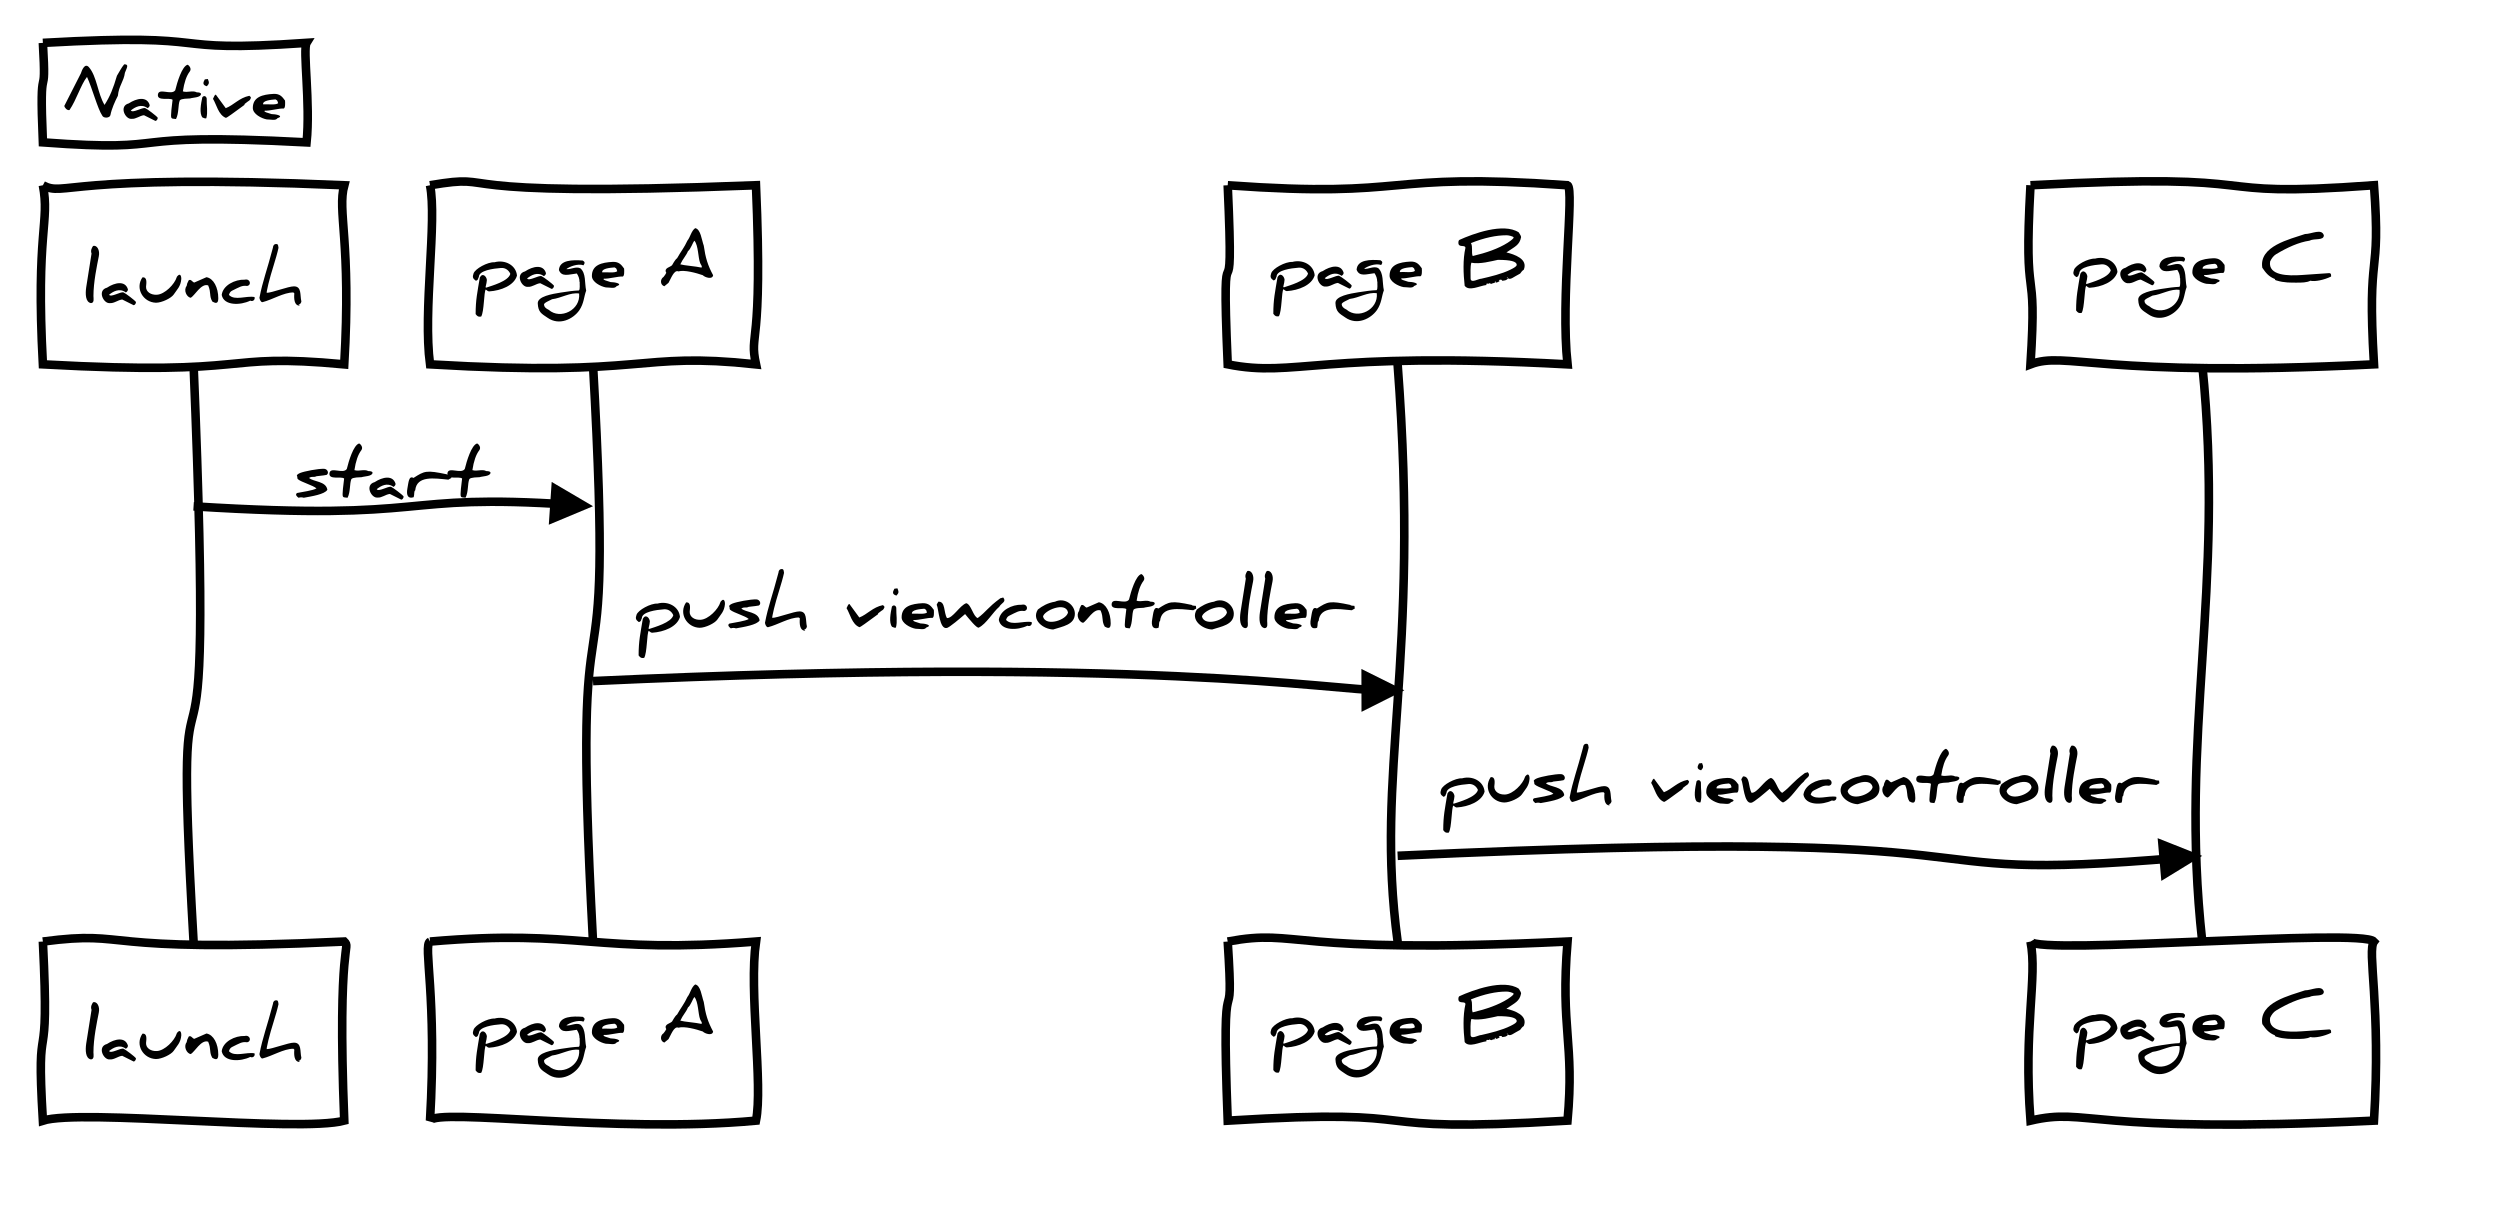 <?xml version="1.0" encoding="utf-8" standalone="no"?><!DOCTYPE svg PUBLIC "-//W3C//DTD SVG 20010904//EN" "http://www.w3.org/TR/2001/REC-SVG-20010904/DTD/svg10.dtd"><svg xmlns="http://www.w3.org/2000/svg" width="583" height="281" xmlns:xlink="http://www.w3.org/1999/xlink"><source><![CDATA[Title: Native

launch->page A: start
page A->page B: push viewcontroller
page B->page C: push viewcontroller]]></source><desc>Created with Raphaël 2.1.0</desc><defs><path id="raphael-marker-block" d="M5,0 0,2.5 5,5z" stroke-linecap="round"></path><marker refY="2.5" refX="2.5" orient="auto" markerWidth="5" markerHeight="5" id="raphael-marker-endblock55"><use stroke="none" fill="#000" stroke-width="1" transform="rotate(180 2.5 2.5) scale(1,1)" xlink:href="#raphael-marker-block"></use></marker></defs><path stroke-width="2" d="M10,10C53.431,7.54,35.839,12.46,71.495,10C70.567,11.505,72.423,24.096,71.495,33.202C25.205,30.742,43.101,35.661,10,33.202C9.072,11.496,10.928,25.82,10,10" stroke="#000000" fill="#ffffff" style=""></path><rect style="" stroke="none" fill="#ffffff" ry="0" rx="0" r="0" height="13.202" width="51.495" y="15" x="15"></rect><path d="M25.756,26.824C25.622,27.579,24.111,27.624,23.844,26.957C22.778,25.402,21.489,20.513,20.289,17.935C18.867,19.713,17.844,23.268,16.2,25.668C15.622,25.802,15.044,25.091,15,24.691C15,24.691,18.867,17.091,18.867,17.091C19.044,16.513,19.756,14.557,20.733,15.668C22.6,17.802,22.778,21.846,24.378,24.468C25.667,22.468,26.422,20.557,27.267,17.668C27.8,16.824,28.289,15.802,28.956,15.002C30.156,14.957,29.578,15.802,29.133,16.957C28.867,19.002,27.711,19.979,27.489,22.335C26.822,23.624,26.022,25.402,25.756,26.824C25.756,26.824,25.756,26.824,25.756,26.824M33.889,25.224C34.333,25.402,36.511,27.046,36.778,27.446C36.822,27.757,36.511,28.202,36.244,28.202C36.244,28.202,33.578,26.868,33.578,26.868C32.6,26.957,31.711,27.802,30.689,27.713C29.222,27.891,27.667,24.735,30.022,24.113C31.844,22.913,34.289,22.379,34.911,24.513C34.911,24.779,34.733,25.046,34.422,25.224C32.956,24.113,31.444,25.002,30.511,25.757C30.956,26.468,33.222,24.957,33.889,25.224C33.889,25.224,33.889,25.224,33.889,25.224M40.867,21.046C41.311,19.224,42.422,15.446,43.756,15.091C43.933,15.135,44.822,15.935,44.244,16.691C43.489,17.668,42.956,19.224,42.644,21.313C43.8,21.668,44.867,21.002,45.889,21.535C46.511,21.535,46.867,21.668,46.867,21.935C46.822,22.779,44.911,22.735,44.333,22.957C43.889,23.002,42.289,22.957,41.933,23.402C41.489,24.468,41.756,26.379,41.044,27.757C40.111,27.624,39.889,27.802,39.889,26.868C39.889,26.468,39.978,25.268,40.244,23.268C39.578,22.691,36.644,23.668,36.822,22.068C37,20.379,39.978,22.335,40.867,21.046C40.867,21.046,40.867,21.046,40.867,21.046M48.467,18.424C48.778,19.224,48.867,19.446,48.244,20.113C47.222,19.846,47.311,19.313,47.756,18.513C47.844,18.513,48.111,18.468,48.467,18.424C48.467,18.424,48.467,18.424,48.467,18.424M47.222,27.402C46.422,26.468,46.867,24.157,47.178,22.691C47.489,22.246,48.067,22.335,48.2,22.957C48.156,24.557,48.511,26.157,48.111,27.579C47.756,27.668,47.756,27.579,47.222,27.402C47.222,27.402,47.222,27.402,47.222,27.402M50.333,22.068C50.333,22.068,52.644,25.224,52.644,25.224C54.511,24.513,55.756,22.824,58.156,22.335C58.378,22.513,58.511,22.646,58.511,22.824C58.156,23.668,58.333,23.179,57.044,24.246C57.044,24.291,57,24.379,57,24.468C54.289,26.468,52.867,27.491,52.689,27.491C50.911,26.824,50.467,24.291,49.667,23.046C49.933,22.424,50.111,22.068,50.333,22.068C50.333,22.068,50.333,22.068,50.333,22.068M58.956,25.179C58.956,22.602,61.222,22.024,63.844,21.891C65.311,21.846,65.844,22.602,66.467,23.446C66.511,24.068,66.556,25.179,66.156,25.313C65.089,25.224,62.911,25.891,61.756,25.802C61.667,25.891,61.667,25.935,61.667,25.935C61.667,26.068,62.2,26.291,63.311,26.602C64.244,26.602,66.378,27.002,64.689,27.579C64.289,28.202,63.178,27.846,62.2,27.846C61,27.624,58.956,26.602,58.956,25.179C58.956,25.179,58.956,25.179,58.956,25.179M64.244,23.179C63.267,23.268,61.222,23.402,61.356,24.335C62.422,24.246,64.289,24.557,64.867,24.068C64.644,23.491,64.822,23.491,64.244,23.179C64.244,23.179,64.244,23.179,64.244,23.179" stroke="none" fill="#000000" style=""></path><path stroke-width="2" d="M10,43.202C15.277,46.013,14.629,40.39,80.28,43.202C78.61,49.333,81.951,56.244,80.28,84.967C50.207,82.156,60.979,87.778,10,84.967C8.329,53.853,11.671,51.915,10,43.202" stroke="#000000" fill="#ffffff" style=""></path><rect style="" stroke="none" fill="#ffffff" ry="0" rx="0" r="0" height="14.362" width="50.28" y="56.904" x="20"></rect><path d="M21.703,57.354C22.636,57.087,23.347,58.376,23.036,59.798C22.591,62.065,21.791,65.798,21.791,69.043C21.791,69.532,22.058,70.643,21.214,70.687C19.925,70.465,19.88,68.554,20.103,66.998C20.103,66.998,21.347,59.132,21.347,59.132C21.08,58.376,21.391,57.843,21.703,57.354C21.703,57.354,21.703,57.354,21.703,57.354M28.814,68.198C29.258,68.376,31.436,70.021,31.703,70.421C31.747,70.732,31.436,71.176,31.169,71.176C31.169,71.176,28.503,69.843,28.503,69.843C27.525,69.932,26.636,70.776,25.614,70.687C24.147,70.865,22.591,67.71,24.947,67.087C26.769,65.887,29.214,65.354,29.836,67.487C29.836,67.754,29.658,68.021,29.347,68.198C27.88,67.087,26.369,67.976,25.436,68.732C25.88,69.443,28.147,67.932,28.814,68.198C28.814,68.198,28.814,68.198,28.814,68.198M41.214,64.643C41.169,64.554,41.703,64.021,41.836,64.065C42.103,64.065,42.28,64.376,42.28,65.043C42.147,66.821,41.258,67.532,40.503,68.687C39.925,69.532,37.747,70.598,36.369,70.598C33.391,70.51,31.436,67.265,33.214,64.687C34.369,64.554,34.147,65.976,34.058,66.865C34.014,68.065,35.214,68.821,36.591,68.732C38.414,68.643,40.725,66.287,41.214,64.643C41.214,64.643,41.214,64.643,41.214,64.643M48.147,64.643C49.791,64.91,50.903,67.043,50.903,69.576C50.903,70.998,50.191,70.687,49.525,70.332C48.725,68.998,49.303,68.332,48.547,66.554C46.903,65.976,45.391,68.998,44.458,69.443C43.569,69.31,42.725,67.71,43.525,66.687C43.614,66.154,43.658,66.021,44.014,65.354C44.547,64.998,44.903,65.843,45.303,65.887C45.303,65.887,48.147,64.643,48.147,64.643M57.08,65.221C58.369,64.91,58.725,66.51,57.614,66.687C56.414,66.51,55.836,66.954,54.103,67.798C53.747,67.976,53.525,68.287,53.391,68.776C54.725,70.198,57.436,68.91,59.347,69.265C59.569,69.843,58.991,70.421,58.369,70.11C56.103,71.221,52.191,71.354,51.703,68.776C51.969,66.554,54.769,65.132,57.08,65.221C57.08,65.221,57.08,65.221,57.08,65.221M64.458,56.91C64.947,56.821,64.903,57.754,64.947,57.798C64.458,60.11,63.169,63.71,62.591,66.198C62.325,67.532,62.191,67.843,62.191,68.287C63.391,68.287,67.214,66.776,68.547,66.776C70.414,66.776,69.925,68.865,70.28,70.287C70.28,70.465,70.058,71.043,69.569,70.998C69.747,71.087,70.058,71.132,69.747,71.265C68.68,71.221,68.503,69.754,68.636,68.421C68.591,68.376,68.547,68.287,68.414,68.198C66.147,68.198,63.525,69.887,61.214,70.465C60.814,70.51,60.547,69.798,60.503,69.443C61.258,65.487,62.236,63.176,63.658,57.71C63.658,57.31,63.925,56.865,64.458,56.91C64.458,56.91,64.458,56.91,64.458,56.91" stroke="none" fill="#000000" style=""></path><path stroke-width="2" d="M10,219.571C31.349,216.76,20.694,222.383,80.28,219.571C81.951,221.256,78.61,218.879,80.28,261.337C69.771,264.148,18.812,258.525,10,261.337C8.329,233.537,11.671,253.364,10,219.571" stroke="#000000" fill="#ffffff" style=""></path><rect style="" stroke="none" fill="#ffffff" ry="0" rx="0" r="0" height="14.362" width="50.28" y="233.273" x="20"></rect><path d="M21.703,233.724C22.636,233.457,23.347,234.746,23.036,236.168C22.591,238.435,21.791,242.168,21.791,245.413C21.791,245.901,22.058,247.013,21.214,247.057C19.925,246.835,19.88,244.924,20.103,243.368C20.103,243.368,21.347,235.501,21.347,235.501C21.08,234.746,21.391,234.213,21.703,233.724C21.703,233.724,21.703,233.724,21.703,233.724M28.814,244.568C29.258,244.746,31.436,246.39,31.703,246.79C31.747,247.101,31.436,247.546,31.169,247.546C31.169,247.546,28.503,246.213,28.503,246.213C27.525,246.301,26.636,247.146,25.614,247.057C24.147,247.235,22.591,244.079,24.947,243.457C26.769,242.257,29.214,241.724,29.836,243.857C29.836,244.124,29.658,244.39,29.347,244.568C27.88,243.457,26.369,244.346,25.436,245.101C25.88,245.813,28.147,244.301,28.814,244.568C28.814,244.568,28.814,244.568,28.814,244.568M41.214,241.013C41.169,240.924,41.703,240.39,41.836,240.435C42.103,240.435,42.28,240.746,42.28,241.413C42.147,243.19,41.258,243.901,40.503,245.057C39.925,245.901,37.747,246.968,36.369,246.968C33.391,246.879,31.436,243.635,33.214,241.057C34.369,240.924,34.147,242.346,34.058,243.235C34.014,244.435,35.214,245.19,36.591,245.101C38.414,245.013,40.725,242.657,41.214,241.013C41.214,241.013,41.214,241.013,41.214,241.013M48.147,241.013C49.791,241.279,50.903,243.413,50.903,245.946C50.903,247.368,50.191,247.057,49.525,246.701C48.725,245.368,49.303,244.701,48.547,242.924C46.903,242.346,45.391,245.368,44.458,245.813C43.569,245.679,42.725,244.079,43.525,243.057C43.614,242.524,43.658,242.39,44.014,241.724C44.547,241.368,44.903,242.213,45.303,242.257C45.303,242.257,48.147,241.013,48.147,241.013M57.08,241.59C58.369,241.279,58.725,242.879,57.614,243.057C56.414,242.879,55.836,243.324,54.103,244.168C53.747,244.346,53.525,244.657,53.391,245.146C54.725,246.568,57.436,245.279,59.347,245.635C59.569,246.213,58.991,246.79,58.369,246.479C56.103,247.59,52.191,247.724,51.703,245.146C51.969,242.924,54.769,241.501,57.08,241.59C57.08,241.59,57.08,241.59,57.08,241.59M64.458,233.279C64.947,233.19,64.903,234.124,64.947,234.168C64.458,236.479,63.169,240.079,62.591,242.568C62.325,243.901,62.191,244.213,62.191,244.657C63.391,244.657,67.214,243.146,68.547,243.146C70.414,243.146,69.925,245.235,70.28,246.657C70.28,246.835,70.058,247.413,69.569,247.368C69.747,247.457,70.058,247.501,69.747,247.635C68.68,247.59,68.503,246.124,68.636,244.79C68.591,244.746,68.547,244.657,68.414,244.568C66.147,244.568,63.525,246.257,61.214,246.835C60.814,246.879,60.547,246.168,60.503,245.813C61.258,241.857,62.236,239.546,63.658,234.079C63.658,233.679,63.925,233.235,64.458,233.279C64.458,233.279,64.458,233.279,64.458,233.279" stroke="none" fill="#000000" style=""></path><path stroke-width="2" d="M45.14,84.967C50.524,215.486,39.756,126.508,45.14,219.571" stroke="#000000" fill="none" style=""></path><path stroke-width="2" d="M100.28,43.202C118.417,40.161,98.243,46.242,176.295,43.202C177.966,82.217,174.625,77.127,176.295,84.967C148,81.926,151.797,88.008,100.28,84.967C98.61,72.484,101.951,51.439,100.28,43.202" stroke="#000000" fill="#ffffff" style=""></path><rect style="" stroke="none" fill="#ffffff" ry="0" rx="0" r="0" height="21.765" width="56.015" y="53.202" x="110.28"></rect><path d="M113.273,67.513C112.829,68.046,112.918,72.713,112.207,73.824C111.54,73.913,111.362,73.824,110.918,73.246C110.918,69.868,111.318,68.224,111.895,64.713C112.518,63.513,113.451,64.446,113.54,65.291C113.54,65.646,113.407,66.224,113.229,66.979C113.318,67.068,113.362,67.068,113.407,67.068C114.562,66.668,118.562,65.602,119.007,63.868C118.695,63.113,117.94,62.402,116.829,62.491C115.051,62.624,111.673,63.068,111.673,64.579C111.451,64.891,111.584,65.335,110.962,65.468C110.207,64.935,110.162,64.579,110.429,63.779C110.784,62.668,113.718,61.068,115.318,61.157C117.762,60.491,120.34,61.824,120.562,64.268C119.895,66.579,116.829,67.779,114.073,67.957C113.851,67.957,113.584,67.779,113.273,67.513C113.273,67.513,113.273,67.513,113.273,67.513M126.295,64.402C126.74,64.579,128.918,66.224,129.184,66.624C129.229,66.935,128.918,67.379,128.651,67.379C128.651,67.379,125.984,66.046,125.984,66.046C125.007,66.135,124.118,66.979,123.095,66.891C121.629,67.068,120.073,63.913,122.429,63.291C124.251,62.091,126.695,61.557,127.318,63.691C127.318,63.957,127.14,64.224,126.829,64.402C125.362,63.291,123.851,64.179,122.918,64.935C123.362,65.646,125.629,64.135,126.295,64.402C126.295,64.402,126.295,64.402,126.295,64.402M135.362,62.579C136.695,63.779,136.295,65.913,136.695,67.779C136.162,69.157,136.207,70.713,135.095,72.357C133.673,74.402,130.429,76.046,127.673,74.091C126.295,73.157,125.495,72.802,125.407,70.757C125.318,69.113,128.829,68.535,130.784,68.224C132.429,67.957,133.807,67.779,135.007,67.735C135.318,67.468,135.14,66.313,135.184,65.691C135.184,65.691,135.14,65.735,135.14,65.779C135.14,64.979,134.918,64.402,134.518,63.779C132.562,64.002,131.007,64.668,130.34,62.979C130.473,60.579,133.584,60.579,135.895,60.757C136.429,61.068,136.429,61.335,136.073,61.868C134.74,61.379,132.695,62.224,132.073,62.757C133.095,62.891,134.295,62.046,135.362,62.579C135.362,62.579,135.362,62.579,135.362,62.579M127.984,72.268C130.651,74.624,135.451,72.313,135.051,68.446C132.962,68.135,130.918,69.513,128.74,69.779C128.207,70.091,126.74,70.624,126.873,71.068C126.873,71.513,127.229,71.913,127.984,72.268C127.984,72.268,127.984,72.268,127.984,72.268M138.029,64.357C138.029,61.779,140.295,61.202,142.918,61.068C144.384,61.024,144.918,61.779,145.54,62.624C145.584,63.246,145.629,64.357,145.229,64.491C144.162,64.402,141.984,65.068,140.829,64.979C140.74,65.068,140.74,65.113,140.74,65.113C140.74,65.246,141.273,65.468,142.384,65.779C143.318,65.779,145.451,66.179,143.762,66.757C143.362,67.379,142.251,67.024,141.273,67.024C140.073,66.802,138.029,65.779,138.029,64.357C138.029,64.357,138.029,64.357,138.029,64.357M143.318,62.357C142.34,62.446,140.295,62.579,140.429,63.513C141.495,63.424,143.362,63.735,143.94,63.246C143.718,62.668,143.895,62.668,143.318,62.357C143.318,62.357,143.318,62.357,143.318,62.357M158.207,63.291C157.184,62.846,156.473,64.979,155.895,65.957C155.54,66.224,155.54,66.224,154.918,66.757C153.94,66.446,153.895,65.113,154.74,64.579C155.051,64.224,155.229,63.913,155.407,63.557C155.407,63.557,155.362,63.602,155.362,63.602C154.74,62.446,156.384,62.313,156.74,61.824C156.784,61.779,157.407,60.535,157.895,60.224C158.651,58.846,159.629,57.646,160.295,56.135C161.007,55.246,161.184,53.868,162.118,53.202C163.407,53.424,163.629,55.957,164.118,57.291C164.518,60.135,165.051,61.868,166.295,64.179C166.162,65.291,164.34,64.668,163.895,64.179C162.384,63.646,159.584,62.891,158.207,63.291C158.207,63.291,158.207,63.291,158.207,63.291M158.651,61.646C159.54,61.913,162.207,62.091,163.584,62.402C163.851,62.091,163.407,61.735,163.273,61.335C162.784,60.091,162.873,57.246,161.94,56.135C161.54,56.535,161.095,58.091,160.429,58.579C160.029,59.602,159.229,60.357,158.651,61.646C158.651,61.646,158.651,61.646,158.651,61.646" stroke="none" fill="#000000" style=""></path><path stroke-width="2" d="M100.28,219.571C135.595,216.531,138.325,222.612,176.295,219.571C174.625,231.086,177.966,253.151,176.295,261.337C143.529,264.377,101.85,258.296,100.28,261.337C101.951,232.093,98.61,220.451,100.28,219.571" stroke="#000000" fill="#ffffff" style=""></path><rect style="" stroke="none" fill="#ffffff" ry="0" rx="0" r="0" height="21.765" width="56.015" y="229.571" x="110.28"></rect><path d="M113.273,243.883C112.829,244.416,112.918,249.083,112.207,250.194C111.54,250.283,111.362,250.194,110.918,249.616C110.918,246.238,111.318,244.594,111.895,241.083C112.518,239.883,113.451,240.816,113.54,241.66C113.54,242.016,113.407,242.594,113.229,243.349C113.318,243.438,113.362,243.438,113.407,243.438C114.562,243.038,118.562,241.971,119.007,240.238C118.695,239.483,117.94,238.771,116.829,238.86C115.051,238.994,111.673,239.438,111.673,240.949C111.451,241.26,111.584,241.705,110.962,241.838C110.207,241.305,110.162,240.949,110.429,240.149C110.784,239.038,113.718,237.438,115.318,237.527C117.762,236.86,120.34,238.194,120.562,240.638C119.895,242.949,116.829,244.149,114.073,244.327C113.851,244.327,113.584,244.149,113.273,243.883C113.273,243.883,113.273,243.883,113.273,243.883M126.295,240.771C126.74,240.949,128.918,242.594,129.184,242.994C129.229,243.305,128.918,243.749,128.651,243.749C128.651,243.749,125.984,242.416,125.984,242.416C125.007,242.505,124.118,243.349,123.095,243.26C121.629,243.438,120.073,240.283,122.429,239.66C124.251,238.46,126.695,237.927,127.318,240.06C127.318,240.327,127.14,240.594,126.829,240.771C125.362,239.66,123.851,240.549,122.918,241.305C123.362,242.016,125.629,240.505,126.295,240.771C126.295,240.771,126.295,240.771,126.295,240.771M135.362,238.949C136.695,240.149,136.295,242.283,136.695,244.149C136.162,245.527,136.207,247.083,135.095,248.727C133.673,250.771,130.429,252.416,127.673,250.46C126.295,249.527,125.495,249.171,125.407,247.127C125.318,245.483,128.829,244.905,130.784,244.594C132.429,244.327,133.807,244.149,135.007,244.105C135.318,243.838,135.14,242.683,135.184,242.06C135.184,242.06,135.14,242.105,135.14,242.149C135.14,241.349,134.918,240.771,134.518,240.149C132.562,240.371,131.007,241.038,130.34,239.349C130.473,236.949,133.584,236.949,135.895,237.127C136.429,237.438,136.429,237.705,136.073,238.238C134.74,237.749,132.695,238.594,132.073,239.127C133.095,239.26,134.295,238.416,135.362,238.949C135.362,238.949,135.362,238.949,135.362,238.949M127.984,248.638C130.651,250.994,135.451,248.683,135.051,244.816C132.962,244.505,130.918,245.883,128.74,246.149C128.207,246.46,126.74,246.994,126.873,247.438C126.873,247.883,127.229,248.283,127.984,248.638C127.984,248.638,127.984,248.638,127.984,248.638M138.029,240.727C138.029,238.149,140.295,237.571,142.918,237.438C144.384,237.394,144.918,238.149,145.54,238.994C145.584,239.616,145.629,240.727,145.229,240.86C144.162,240.771,141.984,241.438,140.829,241.349C140.74,241.438,140.74,241.483,140.74,241.483C140.74,241.616,141.273,241.838,142.384,242.149C143.318,242.149,145.451,242.549,143.762,243.127C143.362,243.749,142.251,243.394,141.273,243.394C140.073,243.171,138.029,242.149,138.029,240.727C138.029,240.727,138.029,240.727,138.029,240.727M143.318,238.727C142.34,238.816,140.295,238.949,140.429,239.883C141.495,239.794,143.362,240.105,143.94,239.616C143.718,239.038,143.895,239.038,143.318,238.727C143.318,238.727,143.318,238.727,143.318,238.727M158.207,239.66C157.184,239.216,156.473,241.349,155.895,242.327C155.54,242.594,155.54,242.594,154.918,243.127C153.94,242.816,153.895,241.483,154.74,240.949C155.051,240.594,155.229,240.283,155.407,239.927C155.407,239.927,155.362,239.971,155.362,239.971C154.74,238.816,156.384,238.683,156.74,238.194C156.784,238.149,157.407,236.905,157.895,236.594C158.651,235.216,159.629,234.016,160.295,232.505C161.007,231.616,161.184,230.238,162.118,229.571C163.407,229.794,163.629,232.327,164.118,233.66C164.518,236.505,165.051,238.238,166.295,240.549C166.162,241.66,164.34,241.038,163.895,240.549C162.384,240.016,159.584,239.26,158.207,239.66C158.207,239.66,158.207,239.66,158.207,239.66M158.651,238.016C159.54,238.283,162.207,238.46,163.584,238.771C163.851,238.46,163.407,238.105,163.273,237.705C162.784,236.46,162.873,233.616,161.94,232.505C161.54,232.905,161.095,234.46,160.429,234.949C160.029,235.971,159.229,236.727,158.651,238.016C158.651,238.016,158.651,238.016,158.651,238.016" stroke="none" fill="#000000" style=""></path><path stroke-width="2" d="M138.288,84.967C143.672,180.829,132.904,118.409,138.288,219.571" stroke="#000000" fill="none" style=""></path><path stroke-width="2" d="M286.302,43.202C330.271,46.371,321.143,40.032,365.547,43.202C367.218,43.99,363.877,69.643,365.547,84.967C307.312,81.797,302.167,88.137,286.302,84.967C284.631,46.19,287.972,80.383,286.302,43.202" stroke="#000000" fill="#ffffff" style=""></path><rect style="" stroke="none" fill="#ffffff" ry="0" rx="0" r="0" height="21.626" width="59.246" y="53.271" x="296.302"></rect><path d="M299.295,67.443C298.85,67.977,298.939,72.643,298.228,73.754C297.561,73.843,297.384,73.754,296.939,73.177C296.939,69.799,297.339,68.154,297.917,64.643C298.539,63.443,299.472,64.377,299.561,65.221C299.561,65.577,299.428,66.154,299.25,66.91C299.339,66.999,299.384,66.999,299.428,66.999C300.584,66.599,304.584,65.532,305.028,63.799C304.717,63.043,303.961,62.332,302.85,62.421C301.072,62.554,297.695,62.999,297.695,64.51C297.472,64.821,297.606,65.265,296.984,65.399C296.228,64.865,296.184,64.51,296.45,63.71C296.806,62.599,299.739,60.999,301.339,61.088C303.784,60.421,306.361,61.754,306.584,64.199C305.917,66.51,302.85,67.71,300.095,67.888C299.872,67.888,299.606,67.71,299.295,67.443C299.295,67.443,299.295,67.443,299.295,67.443M312.317,64.332C312.761,64.51,314.939,66.154,315.206,66.554C315.25,66.865,314.939,67.31,314.672,67.31C314.672,67.31,312.006,65.977,312.006,65.977C311.028,66.065,310.139,66.91,309.117,66.821C307.65,66.999,306.095,63.843,308.45,63.221C310.272,62.021,312.717,61.488,313.339,63.621C313.339,63.888,313.161,64.154,312.85,64.332C311.384,63.221,309.872,64.11,308.939,64.865C309.384,65.577,311.65,64.065,312.317,64.332C312.317,64.332,312.317,64.332,312.317,64.332M321.384,62.51C322.717,63.71,322.317,65.843,322.717,67.71C322.184,69.088,322.228,70.643,321.117,72.288C319.695,74.332,316.45,75.977,313.695,74.021C312.317,73.088,311.517,72.732,311.428,70.688C311.339,69.043,314.85,68.465,316.806,68.154C318.45,67.888,319.828,67.71,321.028,67.665C321.339,67.399,321.161,66.243,321.206,65.621C321.206,65.621,321.161,65.665,321.161,65.71C321.161,64.91,320.939,64.332,320.539,63.71C318.584,63.932,317.028,64.599,316.361,62.91C316.495,60.51,319.606,60.51,321.917,60.688C322.45,60.999,322.45,61.265,322.095,61.799C320.761,61.31,318.717,62.154,318.095,62.688C319.117,62.821,320.317,61.977,321.384,62.51C321.384,62.51,321.384,62.51,321.384,62.51M314.006,72.199C316.672,74.554,321.472,72.243,321.072,68.377C318.984,68.065,316.939,69.443,314.761,69.71C314.228,70.021,312.761,70.554,312.895,70.999C312.895,71.443,313.25,71.843,314.006,72.199C314.006,72.199,314.006,72.199,314.006,72.199M324.05,64.288C324.05,61.71,326.317,61.132,328.939,60.999C330.406,60.954,330.939,61.71,331.561,62.554C331.606,63.177,331.65,64.288,331.25,64.421C330.184,64.332,328.006,64.999,326.85,64.91C326.761,64.999,326.761,65.043,326.761,65.043C326.761,65.177,327.295,65.399,328.406,65.71C329.339,65.71,331.472,66.11,329.784,66.688C329.384,67.31,328.272,66.954,327.295,66.954C326.095,66.732,324.05,65.71,324.05,64.288C324.05,64.288,324.05,64.288,324.05,64.288M329.339,62.288C328.361,62.377,326.317,62.51,326.45,63.443C327.517,63.354,329.384,63.665,329.961,63.177C329.739,62.599,329.917,62.599,329.339,62.288C329.339,62.288,329.339,62.288,329.339,62.288M351.295,58.865C353.117,59.31,356.406,60.377,355.339,62.91C355.072,63.043,354.717,63.443,354.495,63.799C352.85,64.643,352.272,65.31,351.695,64.91C351.295,65.354,351.161,65.399,350.184,65.488C350.184,65.488,350.317,65.354,350.317,65.354C350.139,65.177,349.784,65.177,349.517,65.354C349.517,65.354,349.606,65.443,349.739,65.532C348.806,66.154,348.584,65.799,347.784,66.199C347.606,66.199,347.472,66.11,347.428,65.977C347.161,66.465,346.539,65.754,346.628,66.465C345.028,66.643,342.584,68.021,341.561,66.643C341.25,63.888,341.117,60.51,341.739,57.799C341.695,56.954,340.095,57.888,340.095,56.599C340.095,56.243,340.184,56.021,340.361,55.932C343.384,54.554,350.628,51.843,354.184,54.199C354.539,54.732,354.717,55.088,354.717,55.31C354.361,57.177,353.295,57.488,351.295,58.865C351.295,58.865,351.295,58.865,351.295,58.865M343.428,59.71C346.628,58.954,349.428,57.977,351.606,56.599C352.495,56.021,352.984,55.577,352.984,55.399C353.028,55.132,351.65,54.821,351.295,54.865C348.895,54.865,346.139,55.443,343.028,56.688C343.517,57.621,343.072,58.821,343.428,59.71C343.428,59.71,343.428,59.71,343.428,59.71M351.561,64.91C351.561,64.732,351.695,64.643,351.384,64.688C351.384,64.732,351.428,64.777,351.561,64.91C351.561,64.91,351.561,64.91,351.561,64.91M349.295,60.599C347.784,60.91,345.117,61.665,343.117,61.265C342.85,62.154,342.939,63.754,342.939,64.91C342.939,66.199,344.85,64.954,345.428,64.999C347.561,64.51,350.228,63.888,352.272,62.865C353.161,62.421,353.695,62.11,353.695,61.754C353.695,60.954,352.228,60.599,349.295,60.599C349.295,60.599,349.295,60.599,349.295,60.599M348.584,65.932C348.85,65.977,348.85,65.843,348.806,65.621C348.672,65.71,348.495,65.71,348.584,65.932C348.584,65.932,348.584,65.932,348.584,65.932" stroke="none" fill="#000000" style=""></path><path stroke-width="2" d="M286.302,219.571C303.325,216.402,299.205,222.741,365.547,219.571C363.877,240.186,367.218,242.888,365.547,261.337C312.984,264.507,337.788,258.167,286.302,261.337C284.631,218.015,287.972,245.487,286.302,219.571" stroke="#000000" fill="#ffffff" style=""></path><rect style="" stroke="none" fill="#ffffff" ry="0" rx="0" r="0" height="21.626" width="59.246" y="229.641" x="296.302"></rect><path d="M299.295,243.813C298.85,244.346,298.939,249.013,298.228,250.124C297.561,250.213,297.384,250.124,296.939,249.546C296.939,246.169,297.339,244.524,297.917,241.013C298.539,239.813,299.472,240.746,299.561,241.591C299.561,241.946,299.428,242.524,299.25,243.28C299.339,243.369,299.384,243.369,299.428,243.369C300.584,242.969,304.584,241.902,305.028,240.169C304.717,239.413,303.961,238.702,302.85,238.791C301.072,238.924,297.695,239.369,297.695,240.88C297.472,241.191,297.606,241.635,296.984,241.769C296.228,241.235,296.184,240.88,296.45,240.08C296.806,238.969,299.739,237.369,301.339,237.457C303.784,236.791,306.361,238.124,306.584,240.569C305.917,242.88,302.85,244.08,300.095,244.257C299.872,244.257,299.606,244.08,299.295,243.813C299.295,243.813,299.295,243.813,299.295,243.813M312.317,240.702C312.761,240.88,314.939,242.524,315.206,242.924C315.25,243.235,314.939,243.68,314.672,243.68C314.672,243.68,312.006,242.346,312.006,242.346C311.028,242.435,310.139,243.28,309.117,243.191C307.65,243.369,306.095,240.213,308.45,239.591C310.272,238.391,312.717,237.857,313.339,239.991C313.339,240.257,313.161,240.524,312.85,240.702C311.384,239.591,309.872,240.48,308.939,241.235C309.384,241.946,311.65,240.435,312.317,240.702C312.317,240.702,312.317,240.702,312.317,240.702M321.384,238.88C322.717,240.08,322.317,242.213,322.717,244.08C322.184,245.457,322.228,247.013,321.117,248.657C319.695,250.702,316.45,252.346,313.695,250.391C312.317,249.457,311.517,249.102,311.428,247.057C311.339,245.413,314.85,244.835,316.806,244.524C318.45,244.257,319.828,244.08,321.028,244.035C321.339,243.769,321.161,242.613,321.206,241.991C321.206,241.991,321.161,242.035,321.161,242.08C321.161,241.28,320.939,240.702,320.539,240.08C318.584,240.302,317.028,240.969,316.361,239.28C316.495,236.88,319.606,236.88,321.917,237.057C322.45,237.369,322.45,237.635,322.095,238.169C320.761,237.68,318.717,238.524,318.095,239.057C319.117,239.191,320.317,238.346,321.384,238.88C321.384,238.88,321.384,238.88,321.384,238.88M314.006,248.569C316.672,250.924,321.472,248.613,321.072,244.746C318.984,244.435,316.939,245.813,314.761,246.08C314.228,246.391,312.761,246.924,312.895,247.369C312.895,247.813,313.25,248.213,314.006,248.569C314.006,248.569,314.006,248.569,314.006,248.569M324.05,240.657C324.05,238.08,326.317,237.502,328.939,237.369C330.406,237.324,330.939,238.08,331.561,238.924C331.606,239.546,331.65,240.657,331.25,240.791C330.184,240.702,328.006,241.369,326.85,241.28C326.761,241.369,326.761,241.413,326.761,241.413C326.761,241.546,327.295,241.769,328.406,242.08C329.339,242.08,331.472,242.48,329.784,243.057C329.384,243.68,328.272,243.324,327.295,243.324C326.095,243.102,324.05,242.08,324.05,240.657C324.05,240.657,324.05,240.657,324.05,240.657M329.339,238.657C328.361,238.746,326.317,238.88,326.45,239.813C327.517,239.724,329.384,240.035,329.961,239.546C329.739,238.969,329.917,238.969,329.339,238.657C329.339,238.657,329.339,238.657,329.339,238.657M351.295,235.235C353.117,235.68,356.406,236.746,355.339,239.28C355.072,239.413,354.717,239.813,354.495,240.169C352.85,241.013,352.272,241.68,351.695,241.28C351.295,241.724,351.161,241.769,350.184,241.857C350.184,241.857,350.317,241.724,350.317,241.724C350.139,241.546,349.784,241.546,349.517,241.724C349.517,241.724,349.606,241.813,349.739,241.902C348.806,242.524,348.584,242.169,347.784,242.569C347.606,242.569,347.472,242.48,347.428,242.346C347.161,242.835,346.539,242.124,346.628,242.835C345.028,243.013,342.584,244.391,341.561,243.013C341.25,240.257,341.117,236.88,341.739,234.169C341.695,233.324,340.095,234.257,340.095,232.969C340.095,232.613,340.184,232.391,340.361,232.302C343.384,230.924,350.628,228.213,354.184,230.569C354.539,231.102,354.717,231.457,354.717,231.68C354.361,233.546,353.295,233.857,351.295,235.235C351.295,235.235,351.295,235.235,351.295,235.235M343.428,236.08C346.628,235.324,349.428,234.346,351.606,232.969C352.495,232.391,352.984,231.946,352.984,231.769C353.028,231.502,351.65,231.191,351.295,231.235C348.895,231.235,346.139,231.813,343.028,233.057C343.517,233.991,343.072,235.191,343.428,236.08C343.428,236.08,343.428,236.08,343.428,236.08M351.561,241.28C351.561,241.102,351.695,241.013,351.384,241.057C351.384,241.102,351.428,241.146,351.561,241.28C351.561,241.28,351.561,241.28,351.561,241.28M349.295,236.969C347.784,237.28,345.117,238.035,343.117,237.635C342.85,238.524,342.939,240.124,342.939,241.28C342.939,242.569,344.85,241.324,345.428,241.369C347.561,240.88,350.228,240.257,352.272,239.235C353.161,238.791,353.695,238.48,353.695,238.124C353.695,237.324,352.228,236.969,349.295,236.969C349.295,236.969,349.295,236.969,349.295,236.969M348.584,242.302C348.85,242.346,348.85,242.213,348.806,241.991C348.672,242.08,348.495,242.08,348.584,242.302C348.584,242.302,348.584,242.302,348.584,242.302" stroke="none" fill="#000000" style=""></path><path stroke-width="2" d="M325.925,84.967C331.309,155.442,320.54,179.701,325.925,219.571" stroke="#000000" fill="none" style=""></path><path stroke-width="2" d="M473.509,43.202C534.072,39.998,510.168,46.406,553.613,43.202C555.284,66.081,551.943,56.76,553.613,84.967C489.167,88.171,481.858,81.763,473.509,84.967C475.18,58.974,471.839,73.894,473.509,43.202" stroke="#000000" fill="#ffffff" style=""></path><rect style="" stroke="none" fill="#ffffff" ry="0" rx="0" r="0" height="20.073" width="60.104" y="54.048" x="483.509"></rect><path d="M486.502,66.666C486.058,67.2,486.147,71.866,485.435,72.978C484.769,73.066,484.591,72.978,484.147,72.4C484.147,69.022,484.547,67.378,485.124,63.866C485.747,62.666,486.68,63.6,486.769,64.444C486.769,64.8,486.635,65.378,486.458,66.133C486.547,66.222,486.591,66.222,486.635,66.222C487.791,65.822,491.791,64.755,492.235,63.022C491.924,62.266,491.169,61.555,490.058,61.644C488.28,61.778,484.902,62.222,484.902,63.733C484.68,64.044,484.813,64.489,484.191,64.622C483.435,64.089,483.391,63.733,483.658,62.933C484.013,61.822,486.947,60.222,488.547,60.311C490.991,59.644,493.569,60.978,493.791,63.422C493.124,65.733,490.058,66.933,487.302,67.111C487.08,67.111,486.813,66.933,486.502,66.666C486.502,66.666,486.502,66.666,486.502,66.666M499.524,63.555C499.969,63.733,502.147,65.378,502.413,65.778C502.458,66.089,502.147,66.533,501.88,66.533C501.88,66.533,499.213,65.2,499.213,65.2C498.235,65.289,497.347,66.133,496.324,66.044C494.858,66.222,493.302,63.066,495.658,62.444C497.48,61.244,499.924,60.711,500.547,62.844C500.547,63.111,500.369,63.378,500.058,63.555C498.591,62.444,497.08,63.333,496.147,64.089C496.591,64.8,498.858,63.289,499.524,63.555C499.524,63.555,499.524,63.555,499.524,63.555M508.591,61.733C509.924,62.933,509.524,65.066,509.924,66.933C509.391,68.311,509.435,69.866,508.324,71.511C506.902,73.555,503.658,75.2,500.902,73.244C499.524,72.311,498.724,71.955,498.635,69.911C498.547,68.266,502.058,67.689,504.013,67.378C505.658,67.111,507.035,66.933,508.235,66.889C508.547,66.622,508.369,65.466,508.413,64.844C508.413,64.844,508.369,64.889,508.369,64.933C508.369,64.133,508.147,63.555,507.747,62.933C505.791,63.155,504.235,63.822,503.569,62.133C503.702,59.733,506.813,59.733,509.124,59.911C509.658,60.222,509.658,60.489,509.302,61.022C507.969,60.533,505.924,61.378,505.302,61.911C506.324,62.044,507.524,61.2,508.591,61.733C508.591,61.733,508.591,61.733,508.591,61.733M501.213,71.422C503.88,73.778,508.68,71.466,508.28,67.6C506.191,67.289,504.147,68.666,501.969,68.933C501.435,69.244,499.969,69.778,500.102,70.222C500.102,70.666,500.458,71.066,501.213,71.422C501.213,71.422,501.213,71.422,501.213,71.422M511.258,63.511C511.258,60.933,513.524,60.355,516.147,60.222C517.613,60.178,518.147,60.933,518.769,61.778C518.813,62.4,518.858,63.511,518.458,63.644C517.391,63.555,515.213,64.222,514.058,64.133C513.969,64.222,513.969,64.266,513.969,64.266C513.969,64.4,514.502,64.622,515.613,64.933C516.547,64.933,518.68,65.333,516.991,65.911C516.591,66.533,515.48,66.178,514.502,66.178C513.302,65.955,511.258,64.933,511.258,63.511C511.258,63.511,511.258,63.511,511.258,63.511M516.547,61.511C515.569,61.6,513.524,61.733,513.658,62.666C514.724,62.578,516.591,62.889,517.169,62.4C516.947,61.822,517.124,61.822,516.547,61.511C516.547,61.511,516.547,61.511,516.547,61.511M529.391,60.978C528.858,64.311,533.658,64.355,536.769,64.133C536.769,64.133,543.213,63.689,543.213,63.689C543.613,63.778,543.613,63.911,543.613,64.489C541.969,65.289,539.835,65.733,538.769,65.466C537.969,65.911,536.68,65.911,535.613,65.911C534.324,65.911,532.591,65.955,530.947,65.422C530.68,65.378,530.502,65.289,530.502,65.066C529.035,64.489,528.369,63.6,527.569,62.444C526.724,57.378,534.058,55.778,537.524,54.578C539.08,54.578,541.435,53.2,541.924,54.889C541.88,56.178,539.747,55.511,538.547,56.133C536.102,56.489,533.435,57.689,530.769,59.289C530.191,59.644,529.747,60.222,529.391,60.978C529.391,60.978,529.391,60.978,529.391,60.978" stroke="none" fill="#000000" style=""></path><path stroke-width="2" d="M473.509,219.571C475.391,222.776,550.717,216.367,553.613,219.571C551.943,221.746,555.284,234.419,553.613,261.337C485.956,264.541,487.301,258.133,473.509,261.337C471.839,239.584,475.18,227.927,473.509,219.571" stroke="#000000" fill="#ffffff" style=""></path><rect style="" stroke="none" fill="#ffffff" ry="0" rx="0" r="0" height="20.073" width="60.104" y="230.418" x="483.509"></rect><path d="M486.502,243.036C486.058,243.57,486.147,248.236,485.435,249.347C484.769,249.436,484.591,249.347,484.147,248.77C484.147,245.392,484.547,243.747,485.124,240.236C485.747,239.036,486.68,239.97,486.769,240.814C486.769,241.17,486.635,241.747,486.458,242.503C486.547,242.592,486.591,242.592,486.635,242.592C487.791,242.192,491.791,241.125,492.235,239.392C491.924,238.636,491.169,237.925,490.058,238.014C488.28,238.147,484.902,238.592,484.902,240.103C484.68,240.414,484.813,240.858,484.191,240.992C483.435,240.458,483.391,240.103,483.658,239.303C484.013,238.192,486.947,236.592,488.547,236.681C490.991,236.014,493.569,237.347,493.791,239.792C493.124,242.103,490.058,243.303,487.302,243.481C487.08,243.481,486.813,243.303,486.502,243.036C486.502,243.036,486.502,243.036,486.502,243.036M499.524,239.925C499.969,240.103,502.147,241.747,502.413,242.147C502.458,242.458,502.147,242.903,501.88,242.903C501.88,242.903,499.213,241.57,499.213,241.57C498.235,241.658,497.347,242.503,496.324,242.414C494.858,242.592,493.302,239.436,495.658,238.814C497.48,237.614,499.924,237.081,500.547,239.214C500.547,239.481,500.369,239.747,500.058,239.925C498.591,238.814,497.08,239.703,496.147,240.458C496.591,241.17,498.858,239.658,499.524,239.925C499.524,239.925,499.524,239.925,499.524,239.925M508.591,238.103C509.924,239.303,509.524,241.436,509.924,243.303C509.391,244.681,509.435,246.236,508.324,247.881C506.902,249.925,503.658,251.57,500.902,249.614C499.524,248.681,498.724,248.325,498.635,246.281C498.547,244.636,502.058,244.058,504.013,243.747C505.658,243.481,507.035,243.303,508.235,243.258C508.547,242.992,508.369,241.836,508.413,241.214C508.413,241.214,508.369,241.258,508.369,241.303C508.369,240.503,508.147,239.925,507.747,239.303C505.791,239.525,504.235,240.192,503.569,238.503C503.702,236.103,506.813,236.103,509.124,236.281C509.658,236.592,509.658,236.858,509.302,237.392C507.969,236.903,505.924,237.747,505.302,238.281C506.324,238.414,507.524,237.57,508.591,238.103C508.591,238.103,508.591,238.103,508.591,238.103M501.213,247.792C503.88,250.147,508.68,247.836,508.28,243.97C506.191,243.658,504.147,245.036,501.969,245.303C501.435,245.614,499.969,246.147,500.102,246.592C500.102,247.036,500.458,247.436,501.213,247.792C501.213,247.792,501.213,247.792,501.213,247.792M511.258,239.881C511.258,237.303,513.524,236.725,516.147,236.592C517.613,236.547,518.147,237.303,518.769,238.147C518.813,238.77,518.858,239.881,518.458,240.014C517.391,239.925,515.213,240.592,514.058,240.503C513.969,240.592,513.969,240.636,513.969,240.636C513.969,240.77,514.502,240.992,515.613,241.303C516.547,241.303,518.68,241.703,516.991,242.281C516.591,242.903,515.48,242.547,514.502,242.547C513.302,242.325,511.258,241.303,511.258,239.881C511.258,239.881,511.258,239.881,511.258,239.881M516.547,237.881C515.569,237.97,513.524,238.103,513.658,239.036C514.724,238.947,516.591,239.258,517.169,238.77C516.947,238.192,517.124,238.192,516.547,237.881C516.547,237.881,516.547,237.881,516.547,237.881M529.391,237.347C528.858,240.681,533.658,240.725,536.769,240.503C536.769,240.503,543.213,240.058,543.213,240.058C543.613,240.147,543.613,240.281,543.613,240.858C541.969,241.658,539.835,242.103,538.769,241.836C537.969,242.281,536.68,242.281,535.613,242.281C534.324,242.281,532.591,242.325,530.947,241.792C530.68,241.747,530.502,241.658,530.502,241.436C529.035,240.858,528.369,239.97,527.569,238.814C526.724,233.747,534.058,232.147,537.524,230.947C539.08,230.947,541.435,229.57,541.924,231.258C541.88,232.547,539.747,231.881,538.547,232.503C536.102,232.858,533.435,234.058,530.769,235.658C530.191,236.014,529.747,236.592,529.391,237.347C529.391,237.347,529.391,237.347,529.391,237.347" stroke="none" fill="#000000" style=""></path><path stroke-width="2" d="M513.561,84.967C518.945,138.021,508.177,170.97,513.561,219.571" stroke="#000000" fill="none" style=""></path><rect style="" stroke="none" fill="#ffffff" ry="0" rx="0" r="0" height="13.111" width="45.34" y="103.411" x="69.044"></rect><path d="M75.584,109.323C76.428,109.367,76.784,110.389,76.162,110.745C75.984,110.789,75.184,110.923,73.806,111.056C73.095,111.411,72.828,110.967,72.073,111.456C73.095,112.389,76.028,112.167,76.34,114.211C75.762,115.278,72.562,115.767,70.828,116.078C70.428,115.945,70.028,115.945,69.628,116.078C69.362,115.9,68.695,115.367,69.273,114.967C70.606,114.7,72.962,114.389,73.806,113.9C73.051,113.189,70.251,112.434,69.495,111.767C69.362,111.678,69.317,111.456,69.317,111.1C69.051,110.834,69.451,110.523,69.984,110.3C70.962,109.9,74.162,109.278,75.584,109.323C75.584,109.323,75.584,109.323,75.584,109.323M80.873,109.367C81.317,107.545,82.428,103.767,83.762,103.411C83.94,103.456,84.828,104.256,84.251,105.011C83.495,105.989,82.962,107.545,82.651,109.634C83.806,109.989,84.873,109.323,85.895,109.856C86.517,109.856,86.873,109.989,86.873,110.256C86.828,111.1,84.917,111.056,84.34,111.278C83.895,111.323,82.295,111.278,81.94,111.723C81.495,112.789,81.762,114.7,81.051,116.078C80.117,115.945,79.895,116.123,79.895,115.189C79.895,114.789,79.984,113.589,80.251,111.589C79.584,111.011,76.651,111.989,76.828,110.389C77.006,108.7,79.984,110.656,80.873,109.367C80.873,109.367,80.873,109.367,80.873,109.367M91.228,113.545C91.673,113.723,93.851,115.367,94.117,115.767C94.162,116.078,93.851,116.523,93.584,116.523C93.584,116.523,90.917,115.189,90.917,115.189C89.94,115.278,89.051,116.123,88.028,116.034C86.562,116.211,85.006,113.056,87.362,112.434C89.184,111.234,91.628,110.7,92.251,112.834C92.251,113.1,92.073,113.367,91.762,113.545C90.295,112.434,88.784,113.323,87.851,114.078C88.295,114.789,90.562,113.278,91.228,113.545C91.228,113.545,91.228,113.545,91.228,113.545M105.184,110.834C105.273,111.811,105.406,111.278,104.562,111.856C101.317,111.545,97.184,110.834,96.828,114.345C96.473,114.611,96.695,115.234,96.473,115.945C95.184,116.389,94.695,115.545,95.006,113.9C95.273,112.523,95.317,110.834,96.428,111.456C99.006,109.811,99.362,109.589,104.206,110.611C104.34,110.834,104.873,110.789,105.184,110.834C105.184,110.834,105.184,110.834,105.184,110.834M108.384,109.367C108.828,107.545,109.94,103.767,111.273,103.411C111.451,103.456,112.34,104.256,111.762,105.011C111.006,105.989,110.473,107.545,110.162,109.634C111.317,109.989,112.384,109.323,113.406,109.856C114.028,109.856,114.384,109.989,114.384,110.256C114.34,111.1,112.428,111.056,111.851,111.278C111.406,111.323,109.806,111.278,109.451,111.723C109.006,112.789,109.273,114.7,108.562,116.078C107.628,115.945,107.406,116.123,107.406,115.189C107.406,114.789,107.495,113.589,107.762,111.589C107.095,111.011,104.162,111.989,104.34,110.389C104.517,108.7,107.495,110.656,108.384,109.367C108.384,109.367,108.384,109.367,108.384,109.367" stroke="none" fill="#000000" style=""></path><path stroke-dasharray="0" marker-end="url(#raphael-marker-endblock55)" stroke-width="2" d="M45.14,118.078C102.286,121.668,91.359,114.88,133.305,117.715" stroke="#000000" fill="none" style=""></path><rect style="" stroke="none" fill="#ffffff" ry="0" rx="0" r="0" height="20.747" width="167.637" y="132.705" x="148.288"></rect><path d="M151.281,147.111C150.836,147.644,150.925,152.311,150.214,153.422C149.547,153.511,149.37,153.422,148.925,152.844C148.925,149.466,149.325,147.822,149.903,144.311C150.525,143.111,151.459,144.044,151.547,144.888C151.547,145.244,151.414,145.822,151.236,146.577C151.325,146.666,151.37,146.666,151.414,146.666C152.57,146.266,156.57,145.2,157.014,143.466C156.703,142.711,155.947,142,154.836,142.088C153.059,142.222,149.681,142.666,149.681,144.177C149.459,144.488,149.592,144.933,148.97,145.066C148.214,144.533,148.17,144.177,148.436,143.377C148.792,142.266,151.725,140.666,153.325,140.755C155.77,140.088,158.347,141.422,158.57,143.866C157.903,146.177,154.836,147.377,152.081,147.555C151.859,147.555,151.592,147.377,151.281,147.111C151.281,147.111,151.281,147.111,151.281,147.111M167.992,140.444C167.947,140.355,168.481,139.822,168.614,139.866C168.881,139.866,169.059,140.177,169.059,140.844C168.925,142.622,168.036,143.333,167.281,144.488C166.703,145.333,164.525,146.4,163.147,146.4C160.17,146.311,158.214,143.066,159.992,140.488C161.147,140.355,160.925,141.777,160.836,142.666C160.792,143.866,161.992,144.622,163.37,144.533C165.192,144.444,167.503,142.088,167.992,140.444C167.992,140.444,167.992,140.444,167.992,140.444M176.392,139.777C177.236,139.822,177.592,140.844,176.97,141.2C176.792,141.244,175.992,141.377,174.614,141.511C173.903,141.866,173.636,141.422,172.881,141.911C173.903,142.844,176.836,142.622,177.147,144.666C176.57,145.733,173.37,146.222,171.636,146.533C171.236,146.4,170.836,146.4,170.436,146.533C170.17,146.355,169.503,145.822,170.081,145.422C171.414,145.155,173.77,144.844,174.614,144.355C173.859,143.644,171.059,142.888,170.303,142.222C170.17,142.133,170.125,141.911,170.125,141.555C169.859,141.288,170.259,140.977,170.792,140.755C171.77,140.355,174.97,139.733,176.392,139.777C176.392,139.777,176.392,139.777,176.392,139.777M182.347,132.711C182.836,132.622,182.792,133.555,182.836,133.6C182.347,135.911,181.059,139.511,180.481,142C180.214,143.333,180.081,143.644,180.081,144.088C181.281,144.088,185.103,142.577,186.436,142.577C188.303,142.577,187.814,144.666,188.17,146.088C188.17,146.266,187.947,146.844,187.459,146.8C187.636,146.888,187.947,146.933,187.636,147.066C186.57,147.022,186.392,145.555,186.525,144.222C186.481,144.177,186.436,144.088,186.303,144C184.036,144,181.414,145.688,179.103,146.266C178.703,146.311,178.436,145.6,178.392,145.244C179.147,141.288,180.125,138.977,181.547,133.511C181.547,133.111,181.814,132.666,182.347,132.711C182.347,132.711,182.347,132.711,182.347,132.711M198.081,140.844C198.081,140.844,200.392,144,200.392,144C202.259,143.288,203.503,141.6,205.903,141.111C206.125,141.288,206.259,141.422,206.259,141.6C205.903,142.444,206.081,141.955,204.792,143.022C204.792,143.066,204.747,143.155,204.747,143.244C202.036,145.244,200.614,146.266,200.436,146.266C198.659,145.6,198.214,143.066,197.414,141.822C197.681,141.2,197.859,140.844,198.081,140.844C198.081,140.844,198.081,140.844,198.081,140.844M209.281,137.2C209.592,138,209.681,138.222,209.059,138.888C208.036,138.622,208.125,138.088,208.57,137.288C208.659,137.288,208.925,137.244,209.281,137.2C209.281,137.2,209.281,137.2,209.281,137.2M208.036,146.177C207.236,145.244,207.681,142.933,207.992,141.466C208.303,141.022,208.881,141.111,209.014,141.733C208.97,143.333,209.325,144.933,208.925,146.355C208.57,146.444,208.57,146.355,208.036,146.177C208.036,146.177,208.036,146.177,208.036,146.177M210.259,143.955C210.259,141.377,212.525,140.8,215.147,140.666C216.614,140.622,217.147,141.377,217.77,142.222C217.814,142.844,217.859,143.955,217.459,144.088C216.392,144,214.214,144.666,213.059,144.577C212.97,144.666,212.97,144.711,212.97,144.711C212.97,144.844,213.503,145.066,214.614,145.377C215.547,145.377,217.681,145.777,215.992,146.355C215.592,146.977,214.481,146.622,213.503,146.622C212.303,146.4,210.259,145.377,210.259,143.955C210.259,143.955,210.259,143.955,210.259,143.955M215.547,141.955C214.57,142.044,212.525,142.177,212.659,143.111C213.725,143.022,215.592,143.333,216.17,142.844C215.947,142.266,216.125,142.266,215.547,141.955C215.547,141.955,215.547,141.955,215.547,141.955M218.836,140.311C220.525,140.222,220.036,142.844,220.836,144.133C222.17,144.222,223.814,141.2,225.325,140.666C226.481,140.933,226.925,143.733,227.992,144.133C230.081,142.577,230.259,141.733,233.281,139.511C233.414,139.511,233.592,139.422,233.947,139.333C234.792,140.355,233.547,140.577,233.014,141.511C231.547,142.755,229.992,145.511,228.259,146.355C227.814,146.622,225.947,144.266,225.059,143.2C224.17,143.955,221.281,146.488,220.747,146.444C219.059,146.755,218.925,142.088,218.436,141.022C218.436,140.977,218.57,140.711,218.836,140.311C218.836,140.311,218.836,140.311,218.836,140.311M238.303,141.022C239.592,140.711,239.947,142.311,238.836,142.488C237.636,142.311,237.059,142.755,235.325,143.6C234.97,143.777,234.747,144.088,234.614,144.577C235.947,146,238.659,144.711,240.57,145.066C240.792,145.644,240.214,146.222,239.592,145.911C237.325,147.022,233.414,147.155,232.925,144.577C233.192,142.355,235.992,140.933,238.303,141.022C238.303,141.022,238.303,141.022,238.303,141.022M246.036,140.311C248.347,139.244,250.659,141.111,250.659,143.111C250.659,145.733,247.725,146.088,245.592,146.8C243.281,146.711,240.481,144.577,242.036,142.133C243.059,141.333,244.347,140.577,246.036,140.311C246.036,140.311,246.036,140.311,246.036,140.311M243.236,143.822C243.947,146.222,248.792,144.533,249.059,142.8C248.525,140.177,243.325,142.444,243.236,143.822C243.236,143.822,243.236,143.822,243.236,143.822M256.259,140.444C257.903,140.711,259.014,142.844,259.014,145.377C259.014,146.8,258.303,146.488,257.636,146.133C256.836,144.8,257.414,144.133,256.659,142.355C255.014,141.777,253.503,144.8,252.57,145.244C251.681,145.111,250.836,143.511,251.636,142.488C251.725,141.955,251.77,141.822,252.125,141.155C252.659,140.8,253.014,141.644,253.414,141.688C253.414,141.688,256.259,140.444,256.259,140.444M263.281,139.822C263.725,138,264.836,134.222,266.17,133.866C266.347,133.911,267.236,134.711,266.659,135.466C265.903,136.444,265.37,138,265.059,140.088C266.214,140.444,267.281,139.777,268.303,140.311C268.925,140.311,269.281,140.444,269.281,140.711C269.236,141.555,267.325,141.511,266.747,141.733C266.303,141.777,264.703,141.733,264.347,142.177C263.903,143.244,264.17,145.155,263.459,146.533C262.525,146.4,262.303,146.577,262.303,145.644C262.303,145.244,262.392,144.044,262.659,142.044C261.992,141.466,259.059,142.444,259.236,140.844C259.414,139.155,262.392,141.111,263.281,139.822C263.281,139.822,263.281,139.822,263.281,139.822M278.881,141.288C278.97,142.266,279.103,141.733,278.259,142.311C275.014,142,270.881,141.288,270.525,144.8C270.17,145.066,270.392,145.688,270.17,146.4C268.881,146.844,268.392,146,268.703,144.355C268.97,142.977,269.014,141.288,270.125,141.911C272.703,140.266,273.059,140.044,277.903,141.066C278.036,141.288,278.57,141.244,278.881,141.288C278.881,141.288,278.881,141.288,278.881,141.288M283.103,140.311C285.414,139.244,287.725,141.111,287.725,143.111C287.725,145.733,284.792,146.088,282.659,146.8C280.347,146.711,277.547,144.577,279.103,142.133C280.125,141.333,281.414,140.577,283.103,140.311C283.103,140.311,283.103,140.311,283.103,140.311M280.303,143.822C281.014,146.222,285.859,144.533,286.125,142.8C285.592,140.177,280.392,142.444,280.303,143.822C280.303,143.822,280.303,143.822,280.303,143.822M290.881,133.155C291.814,132.888,292.525,134.177,292.214,135.6C291.77,137.866,290.97,141.6,290.97,144.844C290.97,145.333,291.236,146.444,290.392,146.488C289.103,146.266,289.059,144.355,289.281,142.8C289.281,142.8,290.525,134.933,290.525,134.933C290.259,134.177,290.57,133.644,290.881,133.155C290.881,133.155,290.881,133.155,290.881,133.155M295.414,133.155C296.347,132.888,297.059,134.177,296.747,135.6C296.303,137.866,295.503,141.6,295.503,144.844C295.503,145.333,295.77,146.444,294.925,146.488C293.636,146.266,293.592,144.355,293.814,142.8C293.814,142.8,295.059,134.933,295.059,134.933C294.792,134.177,295.103,133.644,295.414,133.155C295.414,133.155,295.414,133.155,295.414,133.155M297.192,143.955C297.192,141.377,299.459,140.8,302.081,140.666C303.547,140.622,304.081,141.377,304.703,142.222C304.747,142.844,304.792,143.955,304.392,144.088C303.325,144,301.147,144.666,299.992,144.577C299.903,144.666,299.903,144.711,299.903,144.711C299.903,144.844,300.436,145.066,301.547,145.377C302.481,145.377,304.614,145.777,302.925,146.355C302.525,146.977,301.414,146.622,300.436,146.622C299.236,146.4,297.192,145.377,297.192,143.955C297.192,143.955,297.192,143.955,297.192,143.955M302.481,141.955C301.503,142.044,299.459,142.177,299.592,143.111C300.659,143.022,302.525,143.333,303.103,142.844C302.881,142.266,303.059,142.266,302.481,141.955C302.481,141.955,302.481,141.955,302.481,141.955M315.859,141.288C315.947,142.266,316.081,141.733,315.236,142.311C311.992,142,307.859,141.288,307.503,144.8C307.147,145.066,307.37,145.688,307.147,146.4C305.859,146.844,305.37,146,305.681,144.355C305.947,142.977,305.992,141.288,307.103,141.911C309.681,140.266,310.036,140.044,314.881,141.066C315.014,141.288,315.547,141.244,315.859,141.288C315.859,141.288,315.859,141.288,315.859,141.288" stroke="none" fill="#000000" style=""></path><path stroke-dasharray="0" marker-end="url(#raphael-marker-endblock55)" stroke-width="2" d="M138.288,158.825C267.014,152.895,310.861,161.019,322.49,160.991" stroke="#000000" fill="none" style=""></path><rect style="" stroke="none" fill="#ffffff" ry="0" rx="0" r="0" height="20.747" width="167.637" y="173.451" x="335.925"></rect><path d="M338.917,187.857C338.473,188.391,338.562,193.057,337.851,194.168C337.184,194.257,337.006,194.168,336.562,193.591C336.562,190.213,336.962,188.568,337.54,185.057C338.162,183.857,339.095,184.791,339.184,185.635C339.184,185.991,339.051,186.568,338.873,187.324C338.962,187.413,339.006,187.413,339.051,187.413C340.206,187.013,344.206,185.946,344.651,184.213C344.34,183.457,343.584,182.746,342.473,182.835C340.695,182.968,337.317,183.413,337.317,184.924C337.095,185.235,337.229,185.68,336.606,185.813C335.851,185.28,335.806,184.924,336.073,184.124C336.429,183.013,339.362,181.413,340.962,181.502C343.406,180.835,345.984,182.168,346.206,184.613C345.54,186.924,342.473,188.124,339.717,188.302C339.495,188.302,339.229,188.124,338.917,187.857C338.917,187.857,338.917,187.857,338.917,187.857M355.629,181.191C355.584,181.102,356.117,180.568,356.251,180.613C356.517,180.613,356.695,180.924,356.695,181.591C356.562,183.368,355.673,184.08,354.917,185.235C354.34,186.08,352.162,187.146,350.784,187.146C347.806,187.057,345.851,183.813,347.629,181.235C348.784,181.102,348.562,182.524,348.473,183.413C348.429,184.613,349.629,185.368,351.006,185.28C352.829,185.191,355.14,182.835,355.629,181.191C355.629,181.191,355.629,181.191,355.629,181.191M364.029,180.524C364.873,180.568,365.229,181.591,364.606,181.946C364.429,181.991,363.629,182.124,362.251,182.257C361.54,182.613,361.273,182.168,360.517,182.657C361.54,183.591,364.473,183.368,364.784,185.413C364.206,186.48,361.006,186.968,359.273,187.28C358.873,187.146,358.473,187.146,358.073,187.28C357.806,187.102,357.14,186.568,357.717,186.168C359.051,185.902,361.406,185.591,362.251,185.102C361.495,184.391,358.695,183.635,357.94,182.968C357.806,182.88,357.762,182.657,357.762,182.302C357.495,182.035,357.895,181.724,358.429,181.502C359.406,181.102,362.606,180.48,364.029,180.524C364.029,180.524,364.029,180.524,364.029,180.524M369.984,173.457C370.473,173.368,370.429,174.302,370.473,174.346C369.984,176.657,368.695,180.257,368.117,182.746C367.851,184.08,367.717,184.391,367.717,184.835C368.917,184.835,372.74,183.324,374.073,183.324C375.94,183.324,375.451,185.413,375.806,186.835C375.806,187.013,375.584,187.591,375.095,187.546C375.273,187.635,375.584,187.68,375.273,187.813C374.206,187.768,374.029,186.302,374.162,184.968C374.117,184.924,374.073,184.835,373.94,184.746C371.673,184.746,369.051,186.435,366.74,187.013C366.34,187.057,366.073,186.346,366.029,185.991C366.784,182.035,367.762,179.724,369.184,174.257C369.184,173.857,369.451,173.413,369.984,173.457C369.984,173.457,369.984,173.457,369.984,173.457M385.717,181.591C385.717,181.591,388.029,184.746,388.029,184.746C389.895,184.035,391.14,182.346,393.54,181.857C393.762,182.035,393.895,182.168,393.895,182.346C393.54,183.191,393.717,182.702,392.429,183.768C392.429,183.813,392.384,183.902,392.384,183.991C389.673,185.991,388.251,187.013,388.073,187.013C386.295,186.346,385.851,183.813,385.051,182.568C385.317,181.946,385.495,181.591,385.717,181.591C385.717,181.591,385.717,181.591,385.717,181.591M396.917,177.946C397.229,178.746,397.317,178.968,396.695,179.635C395.673,179.368,395.762,178.835,396.206,178.035C396.295,178.035,396.562,177.991,396.917,177.946C396.917,177.946,396.917,177.946,396.917,177.946M395.673,186.924C394.873,185.991,395.317,183.68,395.629,182.213C395.94,181.768,396.517,181.857,396.651,182.48C396.606,184.08,396.962,185.68,396.562,187.102C396.206,187.191,396.206,187.102,395.673,186.924C395.673,186.924,395.673,186.924,395.673,186.924M397.895,184.702C397.895,182.124,400.162,181.546,402.784,181.413C404.251,181.368,404.784,182.124,405.406,182.968C405.451,183.591,405.495,184.702,405.095,184.835C404.029,184.746,401.851,185.413,400.695,185.324C400.606,185.413,400.606,185.457,400.606,185.457C400.606,185.591,401.14,185.813,402.251,186.124C403.184,186.124,405.317,186.524,403.629,187.102C403.229,187.724,402.117,187.368,401.14,187.368C399.94,187.146,397.895,186.124,397.895,184.702C397.895,184.702,397.895,184.702,397.895,184.702M403.184,182.702C402.206,182.791,400.162,182.924,400.295,183.857C401.362,183.768,403.229,184.08,403.806,183.591C403.584,183.013,403.762,183.013,403.184,182.702C403.184,182.702,403.184,182.702,403.184,182.702M406.473,181.057C408.162,180.968,407.673,183.591,408.473,184.88C409.806,184.968,411.451,181.946,412.962,181.413C414.117,181.68,414.562,184.48,415.629,184.88C417.717,183.324,417.895,182.48,420.917,180.257C421.051,180.257,421.229,180.168,421.584,180.08C422.429,181.102,421.184,181.324,420.651,182.257C419.184,183.502,417.629,186.257,415.895,187.102C415.451,187.368,413.584,185.013,412.695,183.946C411.806,184.702,408.917,187.235,408.384,187.191C406.695,187.502,406.562,182.835,406.073,181.768C406.073,181.724,406.206,181.457,406.473,181.057C406.473,181.057,406.473,181.057,406.473,181.057M425.94,181.768C427.229,181.457,427.584,183.057,426.473,183.235C425.273,183.057,424.695,183.502,422.962,184.346C422.606,184.524,422.384,184.835,422.251,185.324C423.584,186.746,426.295,185.457,428.206,185.813C428.429,186.391,427.851,186.968,427.229,186.657C424.962,187.768,421.051,187.902,420.562,185.324C420.829,183.102,423.629,181.68,425.94,181.768C425.94,181.768,425.94,181.768,425.94,181.768M433.673,181.057C435.984,179.991,438.295,181.857,438.295,183.857C438.295,186.48,435.362,186.835,433.229,187.546C430.917,187.457,428.117,185.324,429.673,182.88C430.695,182.08,431.984,181.324,433.673,181.057C433.673,181.057,433.673,181.057,433.673,181.057M430.873,184.568C431.584,186.968,436.429,185.28,436.695,183.546C436.162,180.924,430.962,183.191,430.873,184.568C430.873,184.568,430.873,184.568,430.873,184.568M443.895,181.191C445.54,181.457,446.651,183.591,446.651,186.124C446.651,187.546,445.94,187.235,445.273,186.88C444.473,185.546,445.051,184.88,444.295,183.102C442.651,182.524,441.14,185.546,440.206,185.991C439.317,185.857,438.473,184.257,439.273,183.235C439.362,182.702,439.406,182.568,439.762,181.902C440.295,181.546,440.651,182.391,441.051,182.435C441.051,182.435,443.895,181.191,443.895,181.191M450.917,180.568C451.362,178.746,452.473,174.968,453.806,174.613C453.984,174.657,454.873,175.457,454.295,176.213C453.54,177.191,453.006,178.746,452.695,180.835C453.851,181.191,454.917,180.524,455.94,181.057C456.562,181.057,456.917,181.191,456.917,181.457C456.873,182.302,454.962,182.257,454.384,182.48C453.94,182.524,452.34,182.48,451.984,182.924C451.54,183.991,451.806,185.902,451.095,187.28C450.162,187.146,449.94,187.324,449.94,186.391C449.94,185.991,450.029,184.791,450.295,182.791C449.629,182.213,446.695,183.191,446.873,181.591C447.051,179.902,450.029,181.857,450.917,180.568C450.917,180.568,450.917,180.568,450.917,180.568M466.517,182.035C466.606,183.013,466.74,182.48,465.895,183.057C462.651,182.746,458.517,182.035,458.162,185.546C457.806,185.813,458.029,186.435,457.806,187.146C456.517,187.591,456.029,186.746,456.34,185.102C456.606,183.724,456.651,182.035,457.762,182.657C460.34,181.013,460.695,180.791,465.54,181.813C465.673,182.035,466.206,181.991,466.517,182.035C466.517,182.035,466.517,182.035,466.517,182.035M470.74,181.057C473.051,179.991,475.362,181.857,475.362,183.857C475.362,186.48,472.429,186.835,470.295,187.546C467.984,187.457,465.184,185.324,466.74,182.88C467.762,182.08,469.051,181.324,470.74,181.057C470.74,181.057,470.74,181.057,470.74,181.057M467.94,184.568C468.651,186.968,473.495,185.28,473.762,183.546C473.229,180.924,468.029,183.191,467.94,184.568C467.94,184.568,467.94,184.568,467.94,184.568M478.517,173.902C479.451,173.635,480.162,174.924,479.851,176.346C479.406,178.613,478.606,182.346,478.606,185.591C478.606,186.08,478.873,187.191,478.029,187.235C476.74,187.013,476.695,185.102,476.917,183.546C476.917,183.546,478.162,175.68,478.162,175.68C477.895,174.924,478.206,174.391,478.517,173.902C478.517,173.902,478.517,173.902,478.517,173.902M483.051,173.902C483.984,173.635,484.695,174.924,484.384,176.346C483.94,178.613,483.14,182.346,483.14,185.591C483.14,186.08,483.406,187.191,482.562,187.235C481.273,187.013,481.229,185.102,481.451,183.546C481.451,183.546,482.695,175.68,482.695,175.68C482.429,174.924,482.74,174.391,483.051,173.902C483.051,173.902,483.051,173.902,483.051,173.902M484.829,184.702C484.829,182.124,487.095,181.546,489.717,181.413C491.184,181.368,491.717,182.124,492.34,182.968C492.384,183.591,492.429,184.702,492.029,184.835C490.962,184.746,488.784,185.413,487.629,185.324C487.54,185.413,487.54,185.457,487.54,185.457C487.54,185.591,488.073,185.813,489.184,186.124C490.117,186.124,492.251,186.524,490.562,187.102C490.162,187.724,489.051,187.368,488.073,187.368C486.873,187.146,484.829,186.124,484.829,184.702C484.829,184.702,484.829,184.702,484.829,184.702M490.117,182.702C489.14,182.791,487.095,182.924,487.229,183.857C488.295,183.768,490.162,184.08,490.74,183.591C490.517,183.013,490.695,183.013,490.117,182.702C490.117,182.702,490.117,182.702,490.117,182.702M503.495,182.035C503.584,183.013,503.717,182.48,502.873,183.057C499.629,182.746,495.495,182.035,495.14,185.546C494.784,185.813,495.006,186.435,494.784,187.146C493.495,187.591,493.006,186.746,493.317,185.102C493.584,183.724,493.629,182.035,494.74,182.657C497.317,181.013,497.673,180.791,502.517,181.813C502.651,182.035,503.184,181.991,503.495,182.035C503.495,182.035,503.495,182.035,503.495,182.035" stroke="none" fill="#000000" style=""></path><path stroke-dasharray="0" marker-end="url(#raphael-marker-endblock55)" stroke-width="2" d="M325.925,199.571C483.588,192.224,433.751,206.456,508.572,200.015" stroke="#000000" fill="none" style=""></path></svg>